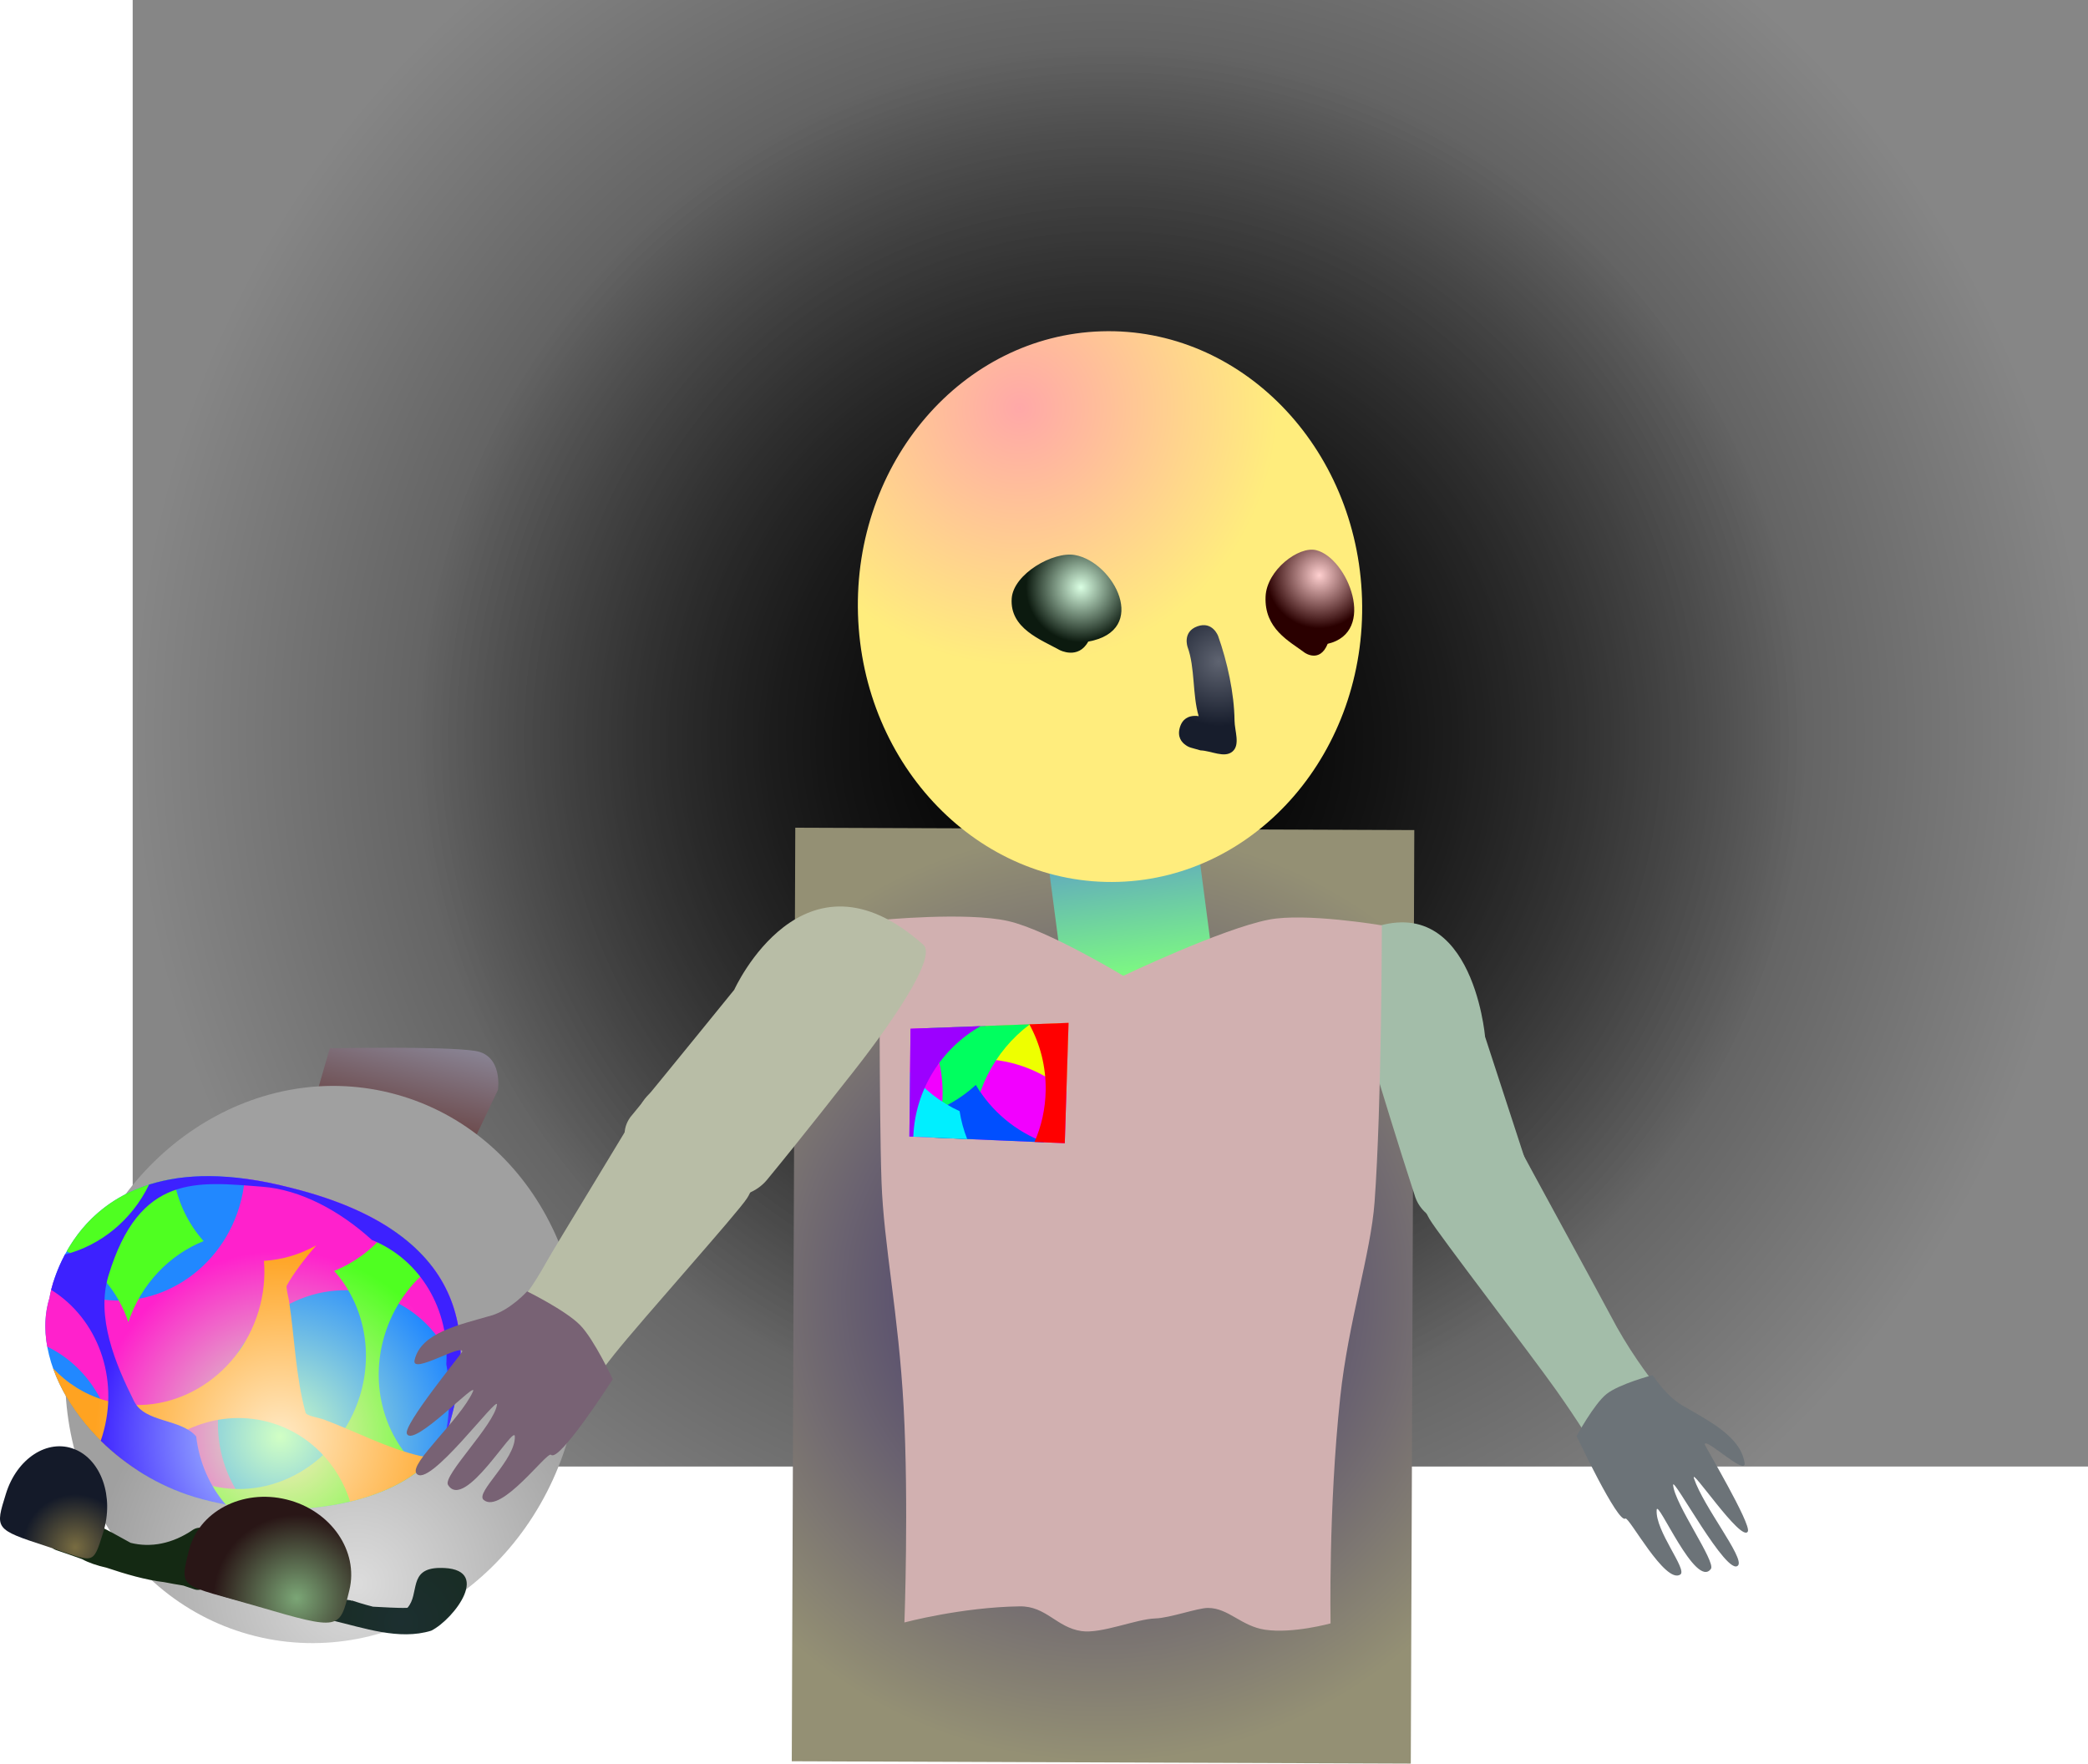 <svg version="1.1" xmlns="http://www.w3.org/2000/svg" xmlns:xlink="http://www.w3.org/1999/xlink" width="521.116" height="440.138" viewBox="0,0,521.116,440.138"><defs><radialGradient cx="239.762" cy="177.81" r="244" gradientUnits="userSpaceOnUse" id="color-1"><stop offset="0" stop-color="#121212"/><stop offset="1" stop-color="#868686"/></radialGradient><radialGradient cx="240" cy="180" r="173.5" gradientUnits="userSpaceOnUse" id="color-2"><stop offset="0" stop-color="#000000"/><stop offset="1" stop-color="#000000" stop-opacity="0"/></radialGradient><radialGradient cx="237.938" cy="318.167" r="116.49" gradientUnits="userSpaceOnUse" id="color-3"><stop offset="0" stop-color="#33266a"/><stop offset="1" stop-color="#949074"/></radialGradient><linearGradient x1="242.744" y1="206.71" x2="247.124" y2="240.064" gradientUnits="userSpaceOnUse" id="color-4"><stop offset="0" stop-color="#5fa5c2"/><stop offset="1" stop-color="#7fff7d"/></linearGradient><radialGradient cx="217.13" cy="96.631" r="64.415" gradientUnits="userSpaceOnUse" id="color-5"><stop offset="0" stop-color="#ffa8a8"/><stop offset="1" stop-color="#ffed7d"/></radialGradient><radialGradient cx="232.393" cy="141.39" r="13.707" gradientUnits="userSpaceOnUse" id="color-6"><stop offset="0" stop-color="#daffe3"/><stop offset="1" stop-color="#0c1a0f"/></radialGradient><radialGradient cx="266.893" cy="159.89" r="16.127" gradientUnits="userSpaceOnUse" id="color-7"><stop offset="0" stop-color="#5f6471"/><stop offset="1" stop-color="#171d2c"/></radialGradient><radialGradient cx="291.893" cy="138.39" r="13.224" gradientUnits="userSpaceOnUse" id="color-8"><stop offset="0" stop-color="#ffd0d0"/><stop offset="1" stop-color="#2a0000"/></radialGradient><linearGradient x1="59.311" y1="275.477" x2="67.529" y2="242.296" gradientUnits="userSpaceOnUse" id="color-9"><stop offset="0" stop-color="#694444"/><stop offset="1" stop-color="#98a1b9"/></linearGradient><radialGradient cx="51.687" cy="390.029" r="65.455" gradientUnits="userSpaceOnUse" id="color-10"><stop offset="0" stop-color="#dcdcdc"/><stop offset="1" stop-color="#a0a0a0"/></radialGradient><radialGradient cx="32.584" cy="353.312" r="46.28" gradientUnits="userSpaceOnUse" id="color-11"><stop offset="0" stop-color="#d1ffc4"/><stop offset="1" stop-color="#2188ff"/></radialGradient><radialGradient cx="32.584" cy="353.312" r="46.28" gradientUnits="userSpaceOnUse" id="color-12"><stop offset="0" stop-color="#ceffc4"/><stop offset="1" stop-color="#ff21cc"/></radialGradient><radialGradient cx="32.584" cy="353.312" r="46.28" gradientUnits="userSpaceOnUse" id="color-13"><stop offset="0" stop-color="#ffe9c4"/><stop offset="1" stop-color="#4fff21"/></radialGradient><radialGradient cx="32.584" cy="353.312" r="46.28" gradientUnits="userSpaceOnUse" id="color-14"><stop offset="0" stop-color="#ffe9c4"/><stop offset="1" stop-color="#4fff21"/></radialGradient><radialGradient cx="32.584" cy="353.312" r="46.28" gradientUnits="userSpaceOnUse" id="color-15"><stop offset="0" stop-color="#ffe9c4"/><stop offset="1" stop-color="#ffa321"/></radialGradient><radialGradient cx="32.584" cy="353.312" r="46.28" gradientUnits="userSpaceOnUse" id="color-16"><stop offset="0" stop-color="#c4f0ff"/><stop offset="1" stop-color="#3d21ff"/></radialGradient><radialGradient cx="62.774" cy="399.754" r="50.249" gradientUnits="userSpaceOnUse" id="color-17"><stop offset="0" stop-color="#1c2f30"/><stop offset="1" stop-color="#142913"/></radialGradient><radialGradient cx="-18.571" cy="380.95" r="13.226" gradientUnits="userSpaceOnUse" id="color-18"><stop offset="0" stop-color="#786c41"/><stop offset="1" stop-color="#141a29"/></radialGradient><radialGradient cx="36.664" cy="393.686" r="20.822" gradientUnits="userSpaceOnUse" id="color-19"><stop offset="0" stop-color="#7ba676"/><stop offset="1" stop-color="#291616"/></radialGradient></defs><g transform="translate(37.354,5.19)"><g data-paper-data="{&quot;isPaintingLayer&quot;:true}" fill-rule="nonzero" stroke-linecap="butt" stroke-linejoin="miter" stroke-miterlimit="10" stroke-dasharray="" stroke-dashoffset="0" style="mix-blend-mode: normal"><path d="M-4.238,360.81v-366h488v366z" fill="url(#color-1)" stroke="none" stroke-width="0"/><path d="M413.5,180c0,97.754 -77.679,177 -173.5,177c-95.821,0 -173.5,-79.246 -173.5,-177c0,-97.754 77.679,-177 173.5,-177c95.821,0 173.5,79.246 173.5,177z" fill="url(#color-2)" stroke="none" stroke-width="0"/><path d="M160.252,434.365l0.878,-232.979l154.493,0.583l-0.878,232.979z" data-paper-data="{&quot;index&quot;:null}" fill="url(#color-3)" stroke="#ed6b00" stroke-width="0"/><path d="M315.892,293.662c-4.339,-13.282 -9.476,-30.229 -9.476,-30.229c0,0 -9.297,-33.44 -4.495,-35.699c28.082,-13.215 31.361,25.794 31.361,25.794c0,0 8.319,25.541 12.933,39.662c2.12,8.737 -25.788,12.964 -30.322,0.471z" data-paper-data="{&quot;index&quot;:null}" fill="#a3bda9" stroke="#000000" stroke-width="0"/><g><path d="M228.487,242.512l-4.38,-33.354l37.274,-4.895l4.38,33.354z" fill="url(#color-4)" stroke="#000000" stroke-width="0"/><path d="M302.578,144.276c1.158,37.943 -26.064,69.562 -60.802,70.623c-34.738,1.06 -63.838,-28.839 -64.996,-66.783c-1.158,-37.943 26.064,-69.562 60.802,-70.623c34.738,-1.06 63.838,28.839 64.996,66.783z" fill="url(#color-5)" stroke="none" stroke-width="0"/><path d="M234.24,154.935c-2.507,4.564 -7.135,2.103 -7.135,2.103c-4.672,-2.595 -12.482,-5.395 -11.962,-12.88c0.425,-6.117 10.393,-11.813 15.785,-10.833c9.782,1.777 18.674,18.838 3.312,21.609z" data-paper-data="{&quot;index&quot;:null}" fill="url(#color-6)" stroke="none" stroke-width="0.5"/><path d="M257.094,176.416c0.654,-2.322 2.301,-2.872 3.527,-2.937c0.389,-0.036 0.788,-0.016 1.187,0.066c-1.576,-5.266 -0.894,-12.152 -2.761,-17.237c0,0 -1.373,-3.812 2.439,-5.185c3.812,-1.373 5.185,2.439 5.185,2.439c2.255,6.36 4.012,14.218 4.085,21.08c0.027,2.571 1.452,6.003 -0.481,7.699c-2.006,1.76 -5.334,-0.171 -8.001,-0.257l-2.379,-0.67c-0.493,-0.139 -0.939,-0.363 -1.326,-0.652c-1.012,-0.695 -2.13,-2.024 -1.476,-4.346z" data-paper-data="{&quot;index&quot;:null}" fill="url(#color-7)" stroke="none" stroke-width="0.5"/><path d="M291.151,132.118c7.909,2.001 15.226,20.501 2.853,23.366c-1.985,4.908 -5.74,2.212 -5.74,2.212c-3.792,-2.841 -10.117,-5.931 -9.76,-14.01c0.292,-6.603 8.288,-12.671 12.647,-11.568z" data-paper-data="{&quot;index&quot;:null}" fill="url(#color-8)" stroke="none" stroke-width="0.5"/></g><g><path d="M86.917,266.832l-6.711,14.077l-39.436,-10.023l4.188,-14.446c0,0 28.157,-0.594 36.223,0.637c7.079,1.08 5.735,9.755 5.735,9.755z" data-paper-data="{&quot;index&quot;:null}" fill="url(#color-9)" stroke="#000000" stroke-width="0"/><path d="M-18.85,319.976c9.274,-37.443 44.58,-60.914 78.859,-52.424c34.28,8.49 54.552,45.725 45.279,83.169c-9.273,37.443 -44.58,60.914 -78.86,52.424c-34.28,-8.49 -54.552,-45.725 -45.279,-83.169z" data-paper-data="{&quot;index&quot;:null}" fill="url(#color-10)" stroke="none" stroke-width="0"/><g data-paper-data="{&quot;index&quot;:null}" stroke="#ed6b00" stroke-width="0"><path d="M35.145,291.23c49.148,12.18 44.727,42.734 39.206,60.583c-5.521,17.85 -38.728,24.046 -63.171,16.605c-24.443,-7.442 -41.704,-31.848 -36.183,-49.698c0,0 5.943,-41.501 60.149,-27.49z" data-paper-data="{&quot;index&quot;:null}" fill="url(#color-11)"/><path d="M35.144,291.23c39.165,9.706 44.313,31.08 41.994,48.394c-2.553,-10.141 -9.897,-18.547 -20.228,-21.614c-16.059,-4.767 -33.254,5.175 -38.406,22.205c-3.433,11.348 -0.653,22.98 6.337,30.889c-4.695,-0.472 -9.317,-1.364 -13.662,-2.687c-7.45,-2.268 -14.234,-6.113 -19.908,-10.867c-0.441,-11.445 -6.785,-21.795 -16.836,-26.662c-0.76,-4.203 -0.625,-8.337 0.56,-12.168c0,0 0.241,-1.68 1.067,-4.251c2.377,1.608 5.026,2.878 7.907,3.733c16.059,4.767 33.254,-5.175 38.406,-22.205c0.709,-2.342 1.152,-4.696 1.349,-7.027c3.546,0.467 7.347,1.207 11.42,2.259z" data-paper-data="{&quot;index&quot;:null}" fill="url(#color-12)"/><path d="M11.179,368.418c-8.324,-2.534 -15.816,-7.036 -21.858,-12.577c2.22,-2.89 4.014,-6.207 5.244,-9.87c3.035,9.075 10.019,16.436 19.54,19.262c16.059,4.767 33.254,-5.175 38.406,-22.205c3.454,-11.417 0.618,-23.122 -6.465,-31.033c5.376,-2.162 10.193,-5.856 13.819,-10.717c4.543,2.957 8.018,6.21 10.636,9.634c-5.429,4.087 -9.711,9.985 -11.872,17.13c-3.828,12.652 0.069,25.658 8.91,33.463c-12.281,10.16 -37.054,12.791 -56.36,6.913z" data-paper-data="{&quot;index&quot;:null}" fill="url(#color-13)"/><path d="M13.461,304.544c-8.476,3.41 -15.562,10.626 -18.784,20.218c-2.574,-7.697 -7.99,-14.162 -15.385,-17.672c4.112,-7.279 11.971,-15.714 26.721,-18.094c1.019,5.863 3.61,11.262 7.447,15.548z" data-paper-data="{&quot;index&quot;:null}" fill="url(#color-14)"/><path d="M34.212,315.664c-0.234,0.428 0.435,2.962 0.552,3.725c1.426,9.311 1.664,18.935 4.144,27.96c0.234,0.853 3.306,1.256 4.613,1.745c8.001,2.997 15.65,7.125 23.975,9.071c1.066,0.249 2.244,0.185 3.501,-0.137c-4.432,5.516 -12.04,9.393 -20.962,11.531c-2.962,-9.258 -10.011,-16.794 -19.671,-19.662c-12.47,-3.701 -25.625,1.466 -33.294,11.934c-10.133,-6.553 -17.796,-15.975 -21.188,-25.55c3.424,3.671 7.788,6.478 12.877,7.988c16.059,4.767 33.254,-5.175 38.406,-22.205c1.278,-4.225 1.695,-8.489 1.354,-12.586c4.592,-0.266 9.055,-1.62 13.076,-3.879c-3.302,3.773 -5.913,7.372 -7.384,10.066z" data-paper-data="{&quot;index&quot;:null}" fill="url(#color-15)"/><path d="M35.145,291.23c49.148,12.18 44.727,42.734 39.206,60.583c-0.24,0.776 -0.532,1.53 -0.874,2.262c1.588,-5.774 1.485,-12.414 0.8,-17.319c-0.071,-0.507 -0.153,-1.015 -0.246,-1.525c0.901,-13.469 -6.425,-26.064 -18.56,-30.955c-8.127,-7.391 -17.896,-12.567 -27.352,-13.294c-16.308,-1.254 -30.671,-3.363 -38.406,22.205c-3.134,10.359 1.685,21.922 6.376,31.297c2.735,5.465 11.559,4.274 15.524,8.809c0.737,6.388 3.323,12.32 7.355,16.993c-2.663,-0.479 -5.272,-1.101 -7.789,-1.867c-9.045,-2.754 -17.107,-7.831 -23.395,-14.039c0.15,-0.433 0.292,-0.871 0.426,-1.313c4.349,-14.376 -1.274,-29.208 -12.792,-36.349c0.496,-1.977 1.508,-5.219 3.431,-8.819c8.86,-2.255 16.693,-8.554 20.999,-17.452c8.559,-2.703 20.008,-3.167 35.296,0.784z" data-paper-data="{&quot;index&quot;:null}" fill="url(#color-16)"/></g><g data-paper-data="{&quot;index&quot;:null}"><path d="M50.527,394.257c0.806,0.274 2.892,0.946 5.211,1.531c2.8,0.112 6.004,0.388 8.596,0.285c3.127,-3.484 0.075,-9.834 8,-9.959c13.518,-0.212 3.693,12.775 -2.063,15.665c-8.037,2.469 -16.845,-0.722 -24.822,-2.578c-10.988,-2.557 -22.185,-3.948 -32.466,-7.787c-0.551,0.226 -1.183,0.261 -1.79,0.054l-2.779,-0.947c-1.504,-0.245 -3.132,-0.526 -4.824,-0.861c-4.551,-0.528 -9.648,-2.016 -14.314,-3.587c-2.389,-0.545 -4.537,-1.258 -6.171,-2.168c-1.29,-0.463 -2.49,-0.893 -3.569,-1.26l-2.93,-0.998c-1.334,-0.455 -2.048,-1.905 -1.593,-3.24c0.405,-1.188 1.598,-1.883 2.796,-1.702l1.701,0.223c-0.414,-0.849 -0.731,-1.752 -0.939,-2.709l-1.309,0.069l-0.171,-3.272c-0.025,-0.333 0.015,-0.677 0.129,-1.014c0.455,-1.334 1.905,-2.048 3.24,-1.593c0.406,0.138 0.755,0.369 1.03,0.66l1.909,1.934l-0.057,0.056l0.21,0.114c1.197,1.754 2.535,3.271 3.981,4.537c2.51,1.226 5.069,2.698 7.705,4.137c4.98,1.261 10.442,0.261 15.603,-3.279c0,0 2.108,-1.439 3.548,0.669c1.439,2.108 -0.669,3.548 -0.669,3.548c-0.45,0.306 -0.904,0.597 -1.36,0.872l1.478,0.163c0.199,0.018 0.401,0.06 0.599,0.127c1.334,0.455 2.048,1.905 1.593,3.24c-0.23,0.676 -0.715,1.192 -1.311,1.478c1.119,0.495 2.201,0.903 3.197,1.081c6.957,1.241 16.817,5.009 26.523,7.654c0.438,-1.122 1.596,-1.772 2.758,-1.595l3.083,0.406l-0.013,0.1l0.038,0.006z" fill="url(#color-17)" stroke="none" stroke-width="0.5"/><path d="M-25.853,380.67c-12.927,-4.196 -12.738,-4.334 -10.007,-13.113c2.73,-8.78 10.38,-13.742 17.085,-11.085c6.706,2.658 9.928,11.931 7.197,20.711c-2.73,8.78 -2.154,7.422 -14.276,3.487z" data-paper-data="{&quot;index&quot;:null}" fill="url(#color-18)" stroke="#000000" stroke-width="0"/><path d="M9.763,381.867c2.407,-9.804 13.327,-15.55 24.391,-12.834c11.064,2.716 18.083,12.866 15.676,22.669c-2.407,9.804 -2.244,10.069 -22.922,4.014c-19.391,-5.678 -19.551,-4.045 -17.145,-13.849z" fill="url(#color-19)" stroke="#000000" stroke-width="0"/></g></g><g data-paper-data="{&quot;index&quot;:null}" stroke-width="0"><path d="M294.722,399.958c0,0 -9.417,2.608 -16.347,1.58c-5.966,-0.885 -9.107,-5.427 -14.257,-5.438c-2.551,-0.006 -9.517,2.516 -13.127,2.622c-4.775,0.139 -13.44,3.869 -18.413,3.159c-6.221,-0.887 -8.812,-6.267 -15.411,-6.176c-14.531,0.2 -28.8,4.02 -28.8,4.02c0,0 1.114,-29.813 -0.197,-53.79c-1.272,-23.264 -4.961,-40.465 -5.517,-56.175c-0.628,-17.757 -0.484,-65.327 -0.484,-65.327c0,0 21.724,-2.125 32.119,0.251c9.852,2.252 28.709,13.654 28.709,13.654c0,0 24.607,-11.729 36.31,-14.011c9.193,-1.794 28.214,1.425 28.214,1.425c0,0 -0.039,44.907 -1.813,69.05c-0.945,12.863 -6.55,29.84 -8.571,48.701c-2.975,27.757 -2.414,56.458 -2.414,56.458z" fill="#d1b0b0" stroke="#292e32"/><path d="M189.606,278.459l0.283,-26.908l39.444,-1.463l-0.941,30.03z" fill="#f200ff" stroke="none"/><path d="M228.796,267.217c-5.701,-4.935 -13.1,-7.973 -21.229,-8.112c-1.964,-0.034 -3.89,0.103 -5.766,0.397c2.726,-2.473 5.043,-5.393 6.832,-8.647l20.699,-0.768z" fill="#eeff00" stroke="none"/><path d="M195.928,278.729c1.212,-3.359 1.9,-6.973 1.964,-10.743c0.103,-6.006 -1.39,-11.668 -4.087,-16.581l25.87,-0.96c-8.944,6.68 -14.504,17.507 -14.207,28.692z" fill="#00ff5f" stroke="none"/><path d="M195.649,278.717c-0.604,-2.002 -1.392,-3.926 -2.344,-5.751c4.853,-1.477 9.243,-4.034 12.884,-7.394c3.875,6.546 9.929,11.661 17.182,14.331l-27.722,-1.186z" fill="#004fff" stroke="none"/><path d="M220.838,279.795c1.719,-3.924 2.706,-8.246 2.784,-12.797c0.102,-5.992 -1.383,-11.642 -4.069,-16.548l9.78,-0.363l-0.941,30.03z" fill="#ff0000" stroke="none"/><path d="M189.775,262.409c3.266,4.143 7.497,7.495 12.36,9.714c0.382,2.412 1.023,4.74 1.894,6.953l-14.423,-0.617l0.169,-16.05z" fill="#00efff" stroke="none"/><path d="M207.371,250.902c-9.66,5.519 -16.313,15.739 -16.791,27.598l-0.973,-0.042l0.283,-26.908z" fill="#9c00ff" stroke="none"/></g><path d="M119.95,273.634c9.66,-11.724 25.941,-31.802 25.941,-31.802c0,0 17.173,-38.022 47.193,-11.238c4.793,4.276 -18.853,33.447 -18.853,33.447c0,0 -11.127,14.256 -20.214,25.284c-10.394,12.334 -42.591,-3.611 -34.068,-15.691z" fill="#b8bda6" stroke="#000000" stroke-width="0"/><path d="M77.525,335.937c0,0 12.548,-9.951 21.507,-26.184c2.155,-3.904 21.514,-35.399 23.683,-39.436c8.885,-15.07 35.242,9.957 26.364,23.55c-2.299,3.62 -26.057,30.093 -33.106,38.927c-11.736,14.708 -17.019,25.028 -17.019,25.028z" data-paper-data="{&quot;index&quot;:null}" fill="#b8bda6" stroke="#000000" stroke-width="0"/><path d="M100.173,357.879c-0.962,-0.955 -12.534,15.024 -16.843,11.238c-2.119,-1.862 8.011,-10.005 7.807,-15.841c-0.108,-3.09 -12.568,18.779 -16.674,12.122c-1.41,-2.285 11.536,-14.98 12.213,-20.009c0.362,-2.692 -17.212,21.375 -20.122,17.101c-1.727,-2.537 10.943,-13.378 14.106,-20.345c1.54,-3.394 -14.784,14.082 -16.458,10.498c-1.025,-2.194 13.845,-20.194 13.826,-20.551c-0.104,-2.007 -12.762,5.89 -11.914,2.171c1.562,-6.855 11.015,-8.768 19.181,-11.147c4.772,-1.39 8.904,-6.021 8.904,-6.021c0,0 9.648,4.742 13.257,8.446c3.514,3.606 8.119,13.492 8.119,13.492c0,0 -13.365,20.869 -15.402,18.846z" data-paper-data="{&quot;index&quot;:null}" fill="#786274" stroke="#000000" stroke-width="0"/><path d="M366.601,366.896c0,0 -4.958,-10.158 -15.641,-25.237c-6.416,-9.057 -29.408,-38.966 -31.53,-42.593c-9.895,-16.888 14.309,-33.903 21.649,-19.361c2.028,3.988 21.51,39.533 23.52,43.398c8.357,16.07 19.546,26.934 19.546,26.934z" data-paper-data="{&quot;index&quot;:null}" fill="#a3bda9" stroke="#000000" stroke-width="0"/><path d="M368.295,373.795c-1.807,1.39 -12.166,-20.577 -12.166,-20.577c0,0 4.316,-7.975 7.436,-10.476c3.206,-2.569 11.549,-4.741 11.549,-4.741c0,0 3.282,5.134 7.245,7.46c6.783,3.981 14.672,7.822 15.69,14.409c0.553,3.574 -9.777,-6.427 -9.952,-4.624c-0.031,0.321 11.722,20.009 10.762,21.779c-1.568,2.891 -14.572,-16.645 -13.421,-13.213c2.362,7.045 12.575,19.728 11.007,21.654c-2.641,3.243 -16.411,-22.569 -16.223,-20.038c0.351,4.728 10.714,19.161 9.425,20.927c-3.754,5.147 -13.306,-17.528 -13.532,-14.739c-0.426,5.267 7.761,14.93 5.892,16.154c-3.799,2.488 -12.86,-14.628 -13.713,-13.972z" data-paper-data="{&quot;index&quot;:null}" fill="#6c7378" stroke="#000000" stroke-width="0"/></g></g></svg>